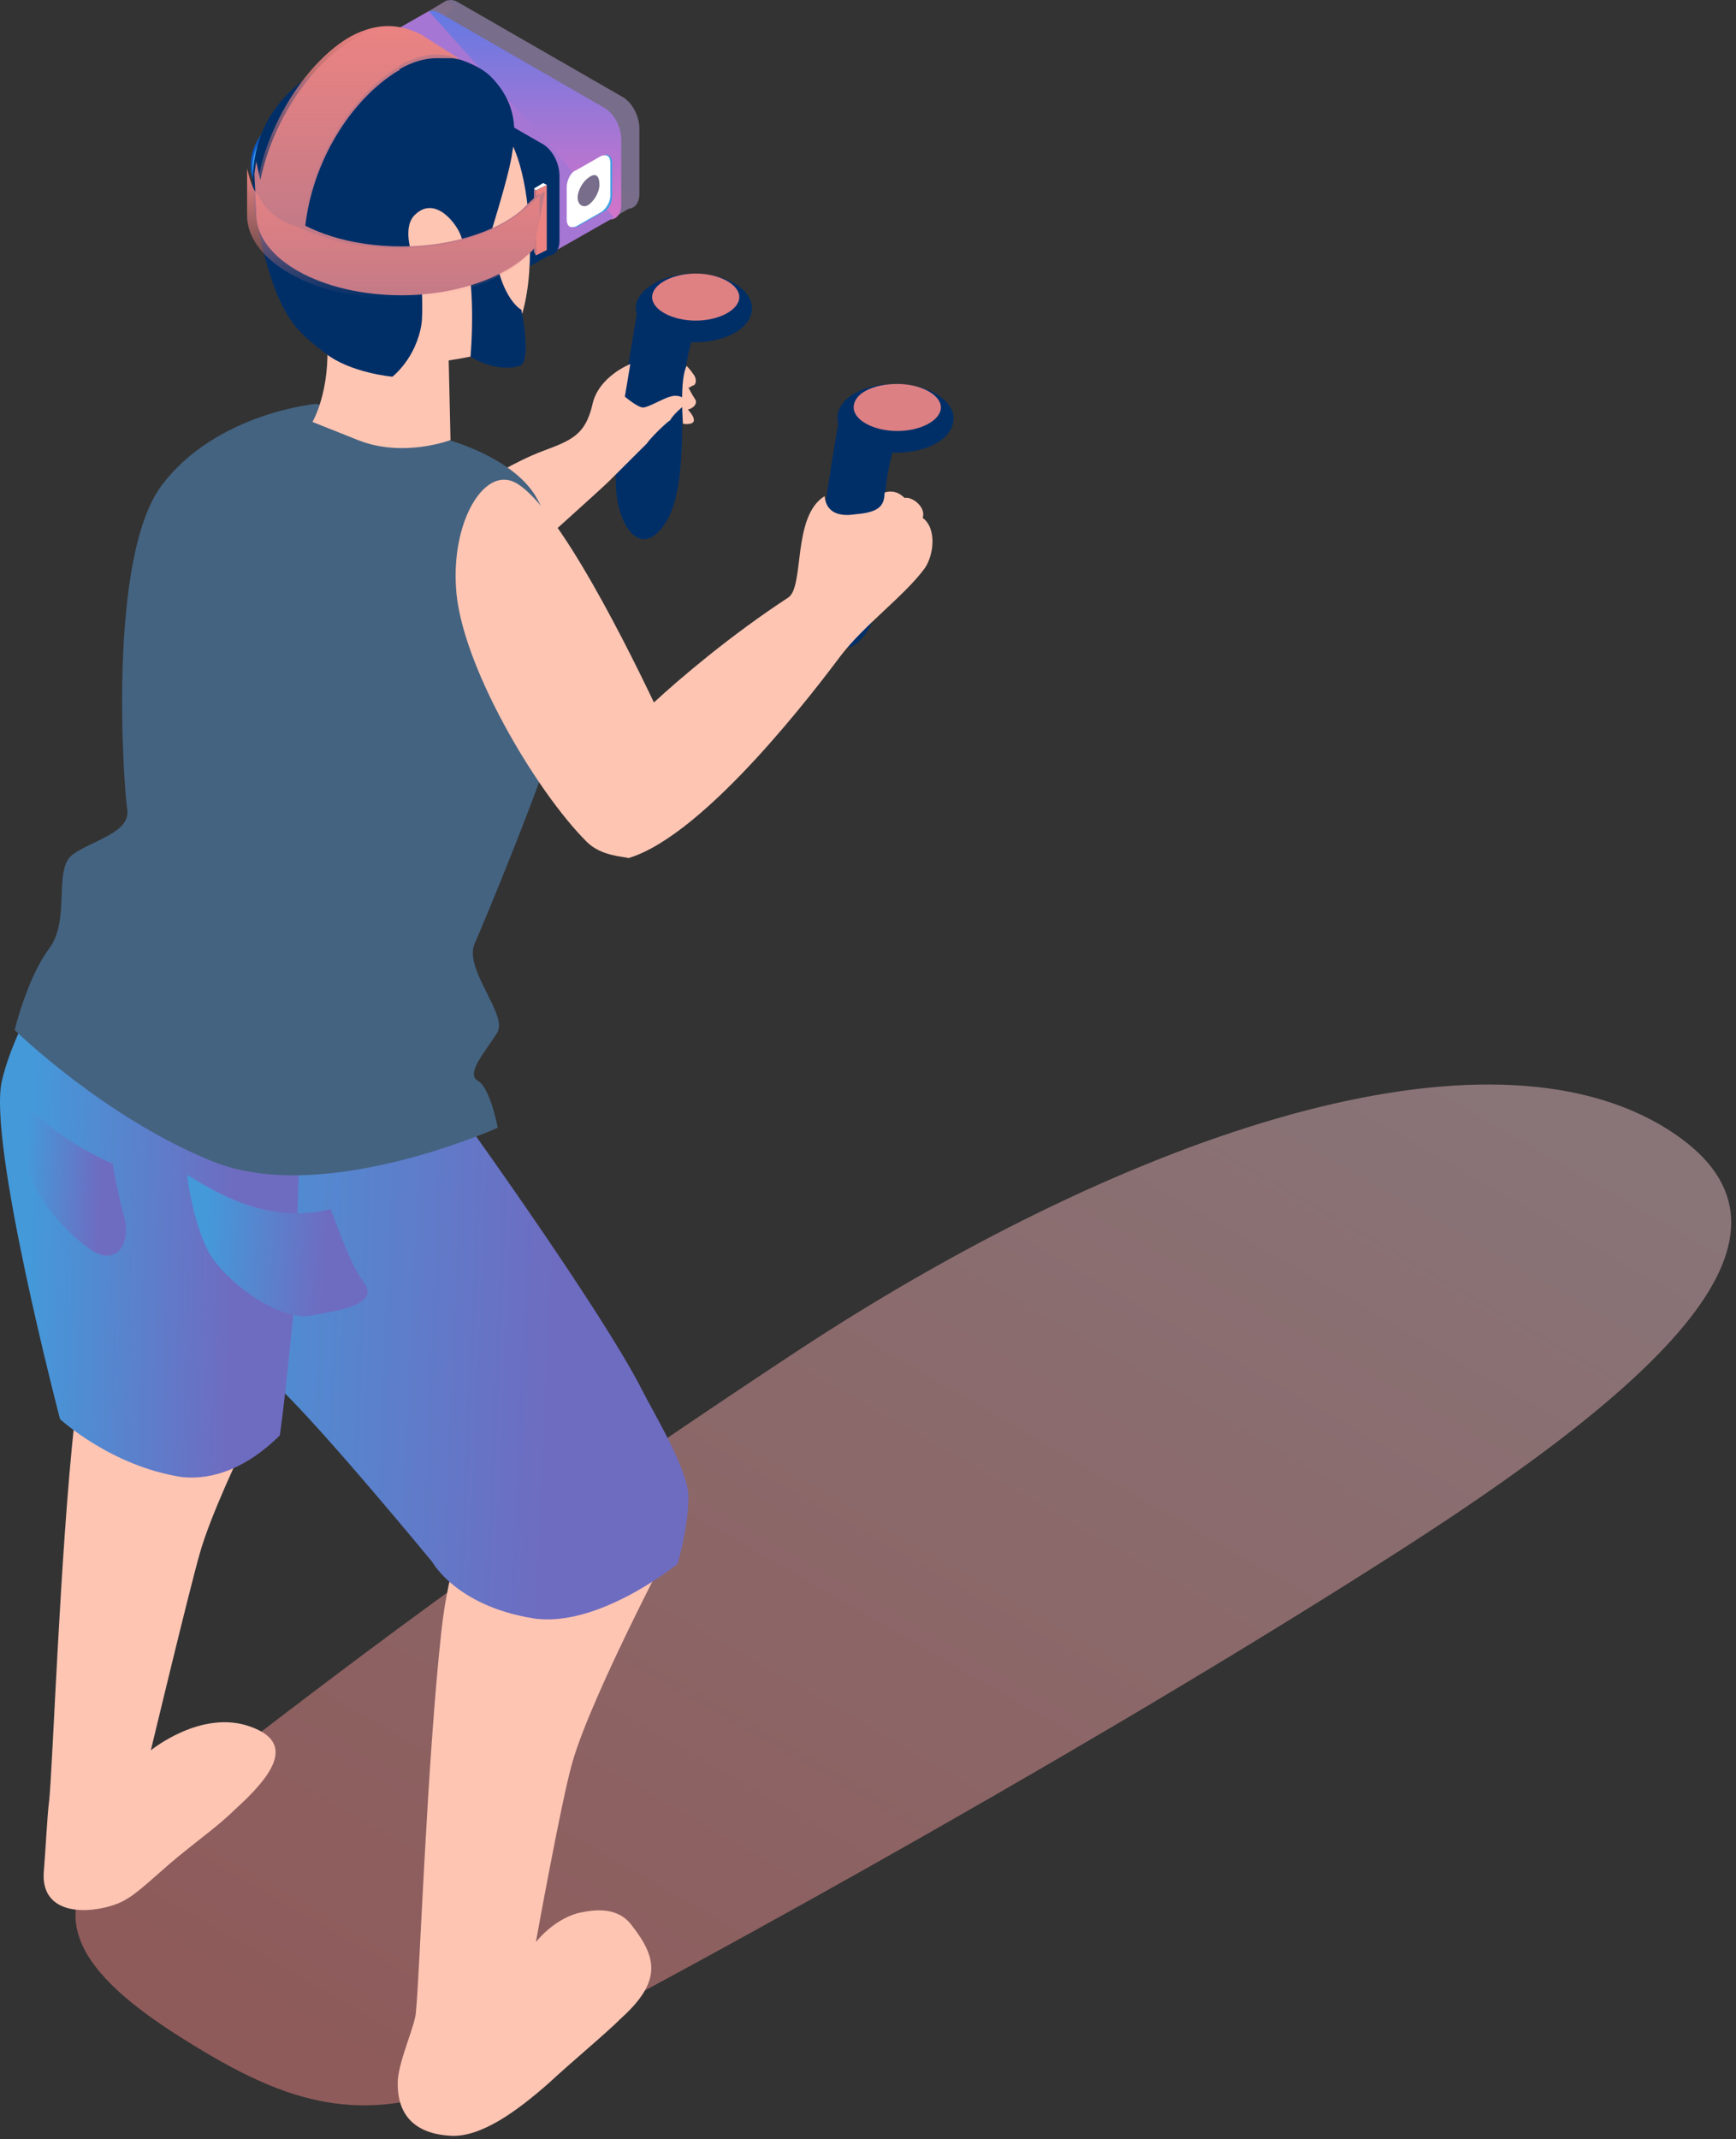 <svg width="323" height="398" viewBox="0 0 323 398" fill="none" xmlns="http://www.w3.org/2000/svg">
<rect x="0" y="0" width="323" height="398" fill="#333333" stroke="none"/>
<path opacity="0.5" d="M92.794 384.72C135.944 362.34 207.762 322.293 260.96 288.135C314.159 253.977 339.576 227.181 308.839 209.218C273.669 188.9 207.466 212.457 148.357 251.327C83.632 294.024 54.965 317.581 24.523 340.55C5.017 355.273 15.361 367.641 34.276 379.419C53.487 391.492 68.855 397.087 92.794 384.72Z" fill="url(#paint0_linear_13452_1677)"/>
<path d="M129.103 50.892C135.186 50.892 139.917 53.922 139.917 57.289C139.917 60.992 135.186 63.686 129.103 63.686C123.021 63.686 118.29 60.656 118.29 57.289C118.29 53.922 123.359 50.892 129.103 50.892Z" fill="#002F68"/>
<path d="M129.441 50.892C133.834 50.892 137.552 52.912 137.552 55.269C137.552 57.626 133.834 59.646 129.441 59.646C125.049 59.646 121.332 57.626 121.332 55.269C121.332 52.912 125.049 50.892 129.441 50.892Z" fill="#DF8083"/>
<path d="M129.104 62.002C129.104 62.002 127.076 67.726 127.076 74.796C126.738 81.867 127.414 93.314 123.021 98.364C118.628 103.751 114.573 97.017 114.573 89.61C114.235 82.203 118.628 57.626 118.628 57.626L129.104 62.002Z" fill="#002F68"/>
<path d="M128.09 74.797C128.09 74.797 126.738 73.113 124.711 73.787C123.359 74.123 120.656 75.807 119.642 75.807C118.628 75.807 116.263 73.787 116.263 73.787L117.276 67.726C117.276 67.726 111.194 70.083 110.18 75.47C108.829 80.857 106.463 81.867 101.056 83.887C95.65 85.907 89.905 89.611 89.905 89.611L98.353 103.078C98.353 103.078 111.87 90.957 113.221 89.611C114.573 88.264 119.304 83.55 120.318 82.54C120.994 81.53 123.697 78.837 124.711 78.163C125.386 76.817 128.09 74.797 128.09 74.797Z" fill="#FFC5B3"/>
<path d="M126.738 283.874C126.738 283.874 110.18 314.849 106.463 327.979C104.435 335.05 99.705 361.311 99.705 361.311C99.705 361.311 102.746 357.271 107.477 355.924C110.518 355.251 114.911 354.577 117.614 358.281C122.345 364.341 123.021 368.718 115.587 375.451C112.546 378.481 106.801 383.195 102.07 387.572C96.326 392.622 89.567 397.672 83.823 397.336C77.74 396.999 73.685 393.969 74.023 386.898C74.361 382.858 77.402 376.461 77.402 374.105C78.078 367.708 79.43 327.979 82.133 303.402C83.485 290.945 86.864 283.874 86.864 283.874H126.738Z" fill="#FFC5B3"/>
<path d="M57.465 244.82C57.465 244.82 40.908 275.794 37.191 288.925C35.163 295.995 28.067 325.623 28.067 325.623C28.067 325.623 37.528 317.879 46.652 321.246C55.1 324.276 50.707 330.336 43.611 336.733C40.57 339.764 36.177 342.794 31.446 346.834C25.701 351.884 24.012 353.567 20.633 354.577C14.888 356.261 7.792 355.587 8.13 348.517C8.468 344.477 8.806 337.407 9.144 335.05C9.819 328.653 11.171 288.925 13.874 264.347C15.226 251.89 18.605 244.82 18.605 244.82H57.465Z" fill="#FFC5B3"/>
<path d="M87.202 209.468C87.202 209.468 111.869 243.81 119.304 258.287C121.669 263 128.089 273.438 128.089 278.488C128.089 284.211 126.062 290.945 126.062 290.945C126.062 290.945 111.194 303.065 99.029 301.045C84.836 298.689 80.443 290.608 80.443 290.608C80.443 290.608 60.506 266.367 52.058 258.287C43.611 250.207 29.418 233.373 24.687 221.252C20.97 212.162 18.267 188.931 24.687 181.524C31.108 174.117 87.202 209.468 87.202 209.468Z" fill="url(#paint1_linear_13452_1677)"/>
<path d="M56.452 192.971L54.762 242.463C54.762 242.463 53.072 260.307 52.059 267.041C46.314 272.764 39.894 275.458 33.811 274.784C20.632 272.764 11.171 264.011 11.171 264.011C11.171 264.011 -2.346 212.499 0.357 201.051C3.061 189.604 12.184 176.81 12.184 176.81L56.452 192.971Z" fill="url(#paint2_linear_13452_1677)"/>
<path d="M83.484 81.867C83.484 81.867 95.987 85.233 100.042 92.977C104.773 101.731 109.504 116.545 105.111 131.359C100.718 146.172 90.243 171.087 88.215 175.8C86.526 180.514 94.298 188.594 92.608 191.961C90.581 195.328 86.526 199.705 88.891 201.051C91.257 202.398 92.608 209.805 92.608 209.805C92.608 209.805 60.506 224.282 39.893 216.202C19.618 208.122 2.723 191.624 2.723 191.624C2.723 191.624 5.088 181.861 9.143 176.474C13.198 171.087 9.819 161.66 13.536 158.966C17.253 156.273 24.349 154.926 23.673 150.549C22.998 146.172 19.956 103.751 30.094 90.284C40.231 76.816 58.817 75.133 58.817 75.133L83.484 81.867Z" fill="#446381"/>
<path d="M66.927 15.877C55.438 17.56 46.652 23.62 46.652 30.691C46.652 31.027 46.652 31.027 46.652 31.364C46.652 32.711 47.328 34.058 48.004 35.404C49.017 33.721 50.369 32.038 52.397 30.691C56.114 27.997 61.182 25.977 66.927 24.967V15.877Z" fill="#0E58C4"/>
<path d="M66.927 16.214C55.438 17.897 46.99 23.957 46.99 31.028C46.99 31.364 46.99 31.364 46.99 31.701C46.99 33.048 47.666 34.395 48.341 35.741C49.355 34.058 50.707 32.374 52.734 31.028C56.114 28.334 61.182 26.314 66.927 25.641V16.214Z" fill="#37A0F5"/>
<path d="M85.175 20.927L115.587 38.435C117.277 39.445 118.966 38.435 118.966 36.078V23.958C118.966 21.601 117.614 18.907 115.587 17.897L85.175 0.39C83.485 -0.62 81.795 0.39 81.795 2.747V14.867C82.133 17.224 83.485 19.917 85.175 20.927Z" fill="#786D8A"/>
<path d="M114.235 40.455L117.614 38.435L116.6 36.078L112.545 37.761C112.545 38.098 114.235 40.455 114.235 40.455Z" fill="#7A6D8B"/>
<path d="M79.768 2.074L83.147 0.054L84.499 1.4L81.458 4.43L79.768 2.074Z" fill="#806E8B"/>
<path d="M81.796 22.947L112.208 40.455C113.898 41.465 115.587 40.455 115.587 38.098V25.977C115.587 23.621 114.236 20.927 112.208 19.917L81.796 2.41C80.106 1.4 78.416 2.41 78.416 4.767V16.887C78.754 19.244 80.106 21.937 81.796 22.947Z" fill="url(#paint3_linear_13452_1677)"/>
<path d="M79.768 2.073L67.941 8.807L102.408 47.188L114.235 40.455L79.768 2.073Z" fill="#A676D4"/>
<path d="M112.208 39.445L107.477 42.139C106.463 42.475 105.787 42.139 105.787 40.792V34.732C105.787 33.722 106.463 32.038 107.477 31.702L112.208 29.008C113.221 28.672 113.897 29.008 113.897 30.355V36.415C113.897 37.762 113.221 39.109 112.208 39.445Z" fill="#41A0E2"/>
<path d="M113.221 29.009L112.883 28.671L112.545 29.009L113.221 29.347V29.009Z" fill="#41A0E2"/>
<path d="M106.125 42.14H106.801L106.125 41.802V42.14Z" fill="#41A0E2"/>
<path d="M111.87 39.445L107.139 42.139C106.125 42.475 105.449 42.139 105.449 40.792V34.732C105.449 33.722 106.125 32.038 107.139 31.702L111.87 29.008C112.883 28.672 113.559 29.008 113.559 30.355V36.415C113.559 37.425 112.883 38.772 111.87 39.445Z" fill="white"/>
<path d="M111.532 34.395C111.532 35.742 110.518 37.425 109.505 38.099C108.491 38.772 107.477 38.099 107.477 36.752C107.477 35.405 108.491 33.722 109.505 33.048C110.856 32.038 111.532 32.712 111.532 34.395Z" fill="#786D8A"/>
<path d="M70.306 29.681L100.719 47.188C102.408 48.199 104.098 47.188 104.098 44.832V32.711C104.098 30.354 102.746 27.661 100.719 26.651L70.306 9.144C68.617 8.134 66.927 9.144 66.927 11.5V23.621C66.927 25.978 68.279 28.671 70.306 29.681Z" fill="#002F68"/>
<path d="M97.339 50.219L102.746 47.189C102.746 47.189 100.719 43.822 100.381 43.822L95.988 44.832L97.339 50.219Z" fill="#002F68"/>
<path d="M62.872 11.501L67.941 8.807L69.968 10.827L67.603 14.194L62.872 11.501Z" fill="#002F68"/>
<path d="M66.927 23.621V13.184C65.913 12.847 64.9 12.847 64.224 12.847C63.21 12.847 62.534 13.857 62.534 15.54V26.988C62.534 29.008 63.21 31.028 64.9 32.374C65.237 32.374 65.913 33.048 66.589 33.048C68.955 34.058 75.375 36.415 80.444 39.445C83.823 41.465 90.919 46.852 94.636 49.545C95.988 50.555 97.34 49.545 97.34 47.525V46.178L69.968 30.354C68.279 28.671 66.927 25.978 66.927 23.621Z" fill="#002F68"/>
<path d="M95.313 30.691C93.285 27.997 88.216 22.611 80.782 18.57C76.052 15.877 70.307 14.194 66.928 13.184V23.621C66.928 25.977 68.279 28.671 70.307 29.681L97.678 45.505V35.741C97.678 33.384 96.326 32.038 95.313 30.691Z" fill="#002F68"/>
<path d="M75.375 19.244C75.375 18.571 75.375 17.898 75.713 17.561C73.347 16.551 71.658 18.234 71.658 21.265C71.658 24.631 73.685 28.671 76.388 30.018C78.416 31.365 80.106 30.355 80.781 28.335C80.444 28.335 80.444 27.998 80.106 27.998C77.402 26.651 75.375 22.611 75.375 19.244Z" fill="#002F68"/>
<path d="M76.05 17.561C75.712 17.561 75.712 17.224 75.374 17.224C75.374 17.897 75.037 18.234 75.037 18.907C75.037 22.274 77.064 26.314 79.767 27.661C80.105 27.661 80.105 27.998 80.443 27.998C80.443 27.324 80.781 26.988 80.781 26.314C80.781 22.948 78.754 18.907 76.05 17.561Z" fill="#41A0E2"/>
<path d="M89.568 27.325C89.568 26.652 89.568 25.978 89.906 25.642C87.54 24.631 85.851 26.315 85.851 29.345C85.851 32.712 87.878 36.752 90.581 38.099C92.609 39.446 94.299 38.435 94.974 36.415C94.636 36.415 94.636 36.079 94.299 36.079C91.595 34.732 89.568 30.692 89.568 27.325Z" fill="#002F68"/>
<path d="M90.243 25.641C89.905 25.641 89.905 25.305 89.567 25.305C89.567 25.978 89.23 26.315 89.23 26.988C89.23 30.355 91.257 34.395 93.96 35.742C94.298 35.742 94.298 36.078 94.636 36.078C94.636 35.405 94.974 35.068 94.974 34.395C94.974 31.365 92.947 27.325 90.243 25.641Z" fill="#41A0E2"/>
<path d="M92.271 20.59L81.12 13.857L82.471 13.184L93.623 19.581L92.271 20.59Z" fill="#002F68"/>
<path d="M83.485 18.907C77.065 14.193 64.224 15.877 58.817 27.324C55.776 33.721 60.169 50.892 60.845 63.012C61.52 72.776 58.141 78.499 58.141 78.499C58.141 78.499 58.141 78.499 66.589 81.866C75.037 85.233 83.823 81.866 83.823 81.866L83.485 67.052C83.485 67.052 92.609 65.706 93.96 64.359C97.677 60.992 99.705 50.555 98.015 37.088C95.312 17.224 85.85 20.59 83.485 18.907Z" fill="#FFC5B3"/>
<path d="M127.751 68.062C127.751 68.062 128.427 68.736 129.103 69.746C129.779 70.756 129.441 71.766 128.765 71.766C128.427 72.103 128.089 72.103 128.089 72.103C128.089 72.103 128.765 73.449 129.441 74.459C129.779 75.469 128.427 76.143 128.089 76.143C127.752 76.143 129.103 77.153 129.103 78.163C129.103 79.173 127.076 78.836 127.076 78.836C127.076 78.836 126.4 70.756 127.751 68.062Z" fill="#FFC5B3"/>
<path d="M166.612 71.429C172.694 71.429 177.425 74.459 177.425 77.826C177.425 81.53 172.694 84.223 166.612 84.223C160.529 84.223 155.798 81.193 155.798 77.826C155.798 74.123 160.529 71.429 166.612 71.429Z" fill="#002F68"/>
<path d="M166.949 71.429C171.342 71.429 175.059 73.449 175.059 75.806C175.059 78.163 171.342 80.183 166.949 80.183C162.556 80.183 158.839 78.163 158.839 75.806C158.839 73.113 162.556 71.429 166.949 71.429Z" fill="#DD8084"/>
<path d="M166.611 82.203C166.611 82.203 164.584 87.927 164.584 94.997C164.246 102.067 164.922 113.515 160.529 118.565C156.136 123.952 152.081 117.218 152.081 109.811C151.743 102.404 156.136 77.826 156.136 77.826L166.611 82.203Z" fill="#002F68"/>
<path d="M94.298 89.273C101.394 89.947 115.249 117.218 121.669 130.685C126.4 126.308 135.861 118.228 146.675 111.158C149.716 109.138 147.351 96.007 153.433 92.303C153.771 96.007 157.15 96.007 159.178 95.67C163.233 95.334 164.584 94.324 164.584 91.63C165.598 91.293 166.95 91.293 168.301 92.64C169.653 92.303 172.356 94.324 171.681 96.344C174.384 98.364 173.708 103.414 172.018 105.771C168.301 110.821 160.867 116.208 156.474 121.931C152.419 127.318 131.469 155.263 116.938 159.64C115.924 159.303 111.869 159.303 109.166 156.609C99.704 147.182 85.512 123.278 84.836 109.138C84.16 97.69 89.229 88.6 94.298 89.273Z" fill="#FFC5B3"/>
<path d="M91.594 42.475C92.608 39.108 94.974 31.365 95.311 28.334C95.987 24.631 96.325 19.244 91.257 14.194C86.188 9.144 68.954 7.46 62.872 10.827C56.789 14.531 43.273 20.928 48.003 42.475C51.72 59.646 55.437 61.666 60.506 65.706C65.237 69.409 73.009 70.083 73.009 70.083C73.009 70.083 77.402 66.716 78.416 60.319C78.754 58.299 78.416 51.902 78.416 51.902C78.416 51.902 73.685 42.812 77.402 39.782C81.119 36.415 85.174 41.802 85.85 44.158C88.891 51.902 87.539 66.379 87.539 66.379C87.539 66.379 92.27 69.409 96.663 68.063C99.029 67.389 97.001 57.626 97.001 57.626C97.001 57.626 92.27 55.269 91.594 42.475Z" fill="#002F68"/>
<path d="M101.732 34.395L99.704 35.405V47.525L101.732 46.515V34.395Z" fill="#EB8382"/>
<path d="M99.705 35.405L99.367 35.068V46.852L99.705 47.525V35.405Z" fill="#C37A87"/>
<path d="M99.367 35.068L99.705 35.405L101.732 34.395L101.056 34.058L99.367 35.068Z" fill="white"/>
<path d="M100.719 35.741C99.705 36.415 97.678 38.435 97.002 39.108C92.271 43.148 83.823 45.842 74.699 45.842C65.238 45.842 57.128 43.148 52.397 39.108C51.045 37.761 49.694 36.415 49.018 35.068C48.342 33.721 48.004 31.364 47.666 30.018L47.328 32.374L47.666 39.108C47.666 39.445 47.666 39.445 47.666 39.782C47.666 48.199 59.831 54.932 74.699 54.932C85.513 54.932 94.974 51.229 99.367 46.178L101.395 35.741H100.719Z" fill="#C37A87"/>
<path d="M101.056 35.741C100.38 36.414 98.015 38.771 97.001 39.445C91.933 43.485 83.823 46.178 74.023 46.178C64.561 46.178 56.114 43.485 51.045 39.445C49.355 38.098 48.342 36.751 47.328 35.404C46.652 34.058 46.314 32.711 45.976 31.364V39.445C45.976 39.781 45.976 39.781 45.976 40.118C45.976 48.535 58.479 55.605 73.685 55.605C83.147 55.605 91.595 52.912 96.663 48.872C97.339 48.198 99.705 46.178 100.381 45.505V35.741H101.056Z" fill="url(#paint4_linear_13452_1677)"/>
<path d="M78.078 6.788C74.699 4.431 70.306 4.431 65.575 7.461C57.803 11.838 49.693 23.622 48.003 36.079C49.693 40.792 55.775 42.812 56.789 42.139C58.141 30.019 65.237 18.571 74.023 13.184C74.023 13.184 74.361 13.184 74.361 12.848C76.726 11.501 79.092 10.828 81.119 10.828C82.133 10.828 83.147 10.828 83.822 10.828C84.836 10.828 85.512 11.165 85.512 11.165L78.078 6.788Z" fill="#C37A87"/>
<path d="M78.416 6.45C74.361 4.43 70.306 4.093 65.237 6.787C57.465 11.164 49.355 22.947 47.666 35.404C49.017 40.455 54.762 42.138 56.113 42.811C57.803 29.681 65.237 17.897 74.023 12.51C74.023 12.51 74.361 12.51 74.361 12.174C76.726 10.827 79.092 10.153 81.119 10.153C82.809 10.153 84.498 10.49 85.85 11.164L78.416 6.45Z" fill="url(#paint5_linear_13452_1677)"/>
<path d="M61.52 224.955C62.872 228.322 65.237 235.393 67.603 238.423C70.982 242.799 62.872 243.809 57.465 244.82C51.721 245.493 42.259 238.759 38.88 233.036C35.839 227.312 34.825 218.895 34.825 218.558C43.273 223.945 51.721 227.312 61.52 224.955Z" fill="url(#paint6_linear_13452_1677)"/>
<path d="M20.97 216.538C21.308 218.558 21.984 222.262 22.997 225.965C24.687 231.689 21.308 236.066 16.239 232.026C11.171 228.322 6.102 221.925 4.75 216.538C3.736 212.835 3.061 205.765 2.723 203.071C7.453 208.795 13.536 213.172 20.97 216.538Z" fill="url(#paint7_linear_13452_1677)"/>
<defs>
<linearGradient id="paint0_linear_13452_1677" x1="239.602" y1="169.324" x2="97.641" y2="416.111" gradientUnits="userSpaceOnUse">
<stop stop-color="#DFB8BF"/>
<stop offset="0.962" stop-color="#EB8382"/>
</linearGradient>
<linearGradient id="paint1_linear_13452_1677" x1="32.739" y1="207.073" x2="104.365" y2="210.193" gradientUnits="userSpaceOnUse">
<stop stop-color="#4499D9"/>
<stop offset="1" stop-color="#6E6CC1"/>
</linearGradient>
<linearGradient id="paint2_linear_13452_1677" x1="6.272" y1="198.387" x2="44.008" y2="199.453" gradientUnits="userSpaceOnUse">
<stop stop-color="#4499D9"/>
<stop offset="1" stop-color="#6E6CC1"/>
</linearGradient>
<linearGradient id="paint3_linear_13452_1677" x1="97.002" y1="2.02" x2="97.002" y2="40.845" gradientUnits="userSpaceOnUse">
<stop stop-color="#6379E3"/>
<stop offset="1" stop-color="#D574C9"/>
</linearGradient>
<linearGradient id="paint4_linear_13452_1677" x1="73.516" y1="31.364" x2="73.516" y2="55.605" gradientUnits="userSpaceOnUse">
<stop stop-color="#EB8382"/>
<stop offset="1" stop-color="#EB8382" stop-opacity="0"/>
</linearGradient>
<linearGradient id="paint5_linear_13452_1677" x1="66.758" y1="4.851" x2="66.758" y2="42.811" gradientUnits="userSpaceOnUse">
<stop stop-color="#EB8382"/>
<stop offset="1" stop-color="#EB8382" stop-opacity="0"/>
</linearGradient>
<linearGradient id="paint6_linear_13452_1677" x1="38.555" y1="224.346" x2="60.93" y2="225.747" gradientUnits="userSpaceOnUse">
<stop stop-color="#4499D9"/>
<stop offset="1" stop-color="#6E6CC1"/>
</linearGradient>
<linearGradient id="paint7_linear_13452_1677" x1="5.024" y1="209.787" x2="18.867" y2="210.248" gradientUnits="userSpaceOnUse">
<stop stop-color="#4499D9"/>
<stop offset="1" stop-color="#6E6CC1"/>
</linearGradient>
</defs>
</svg>
